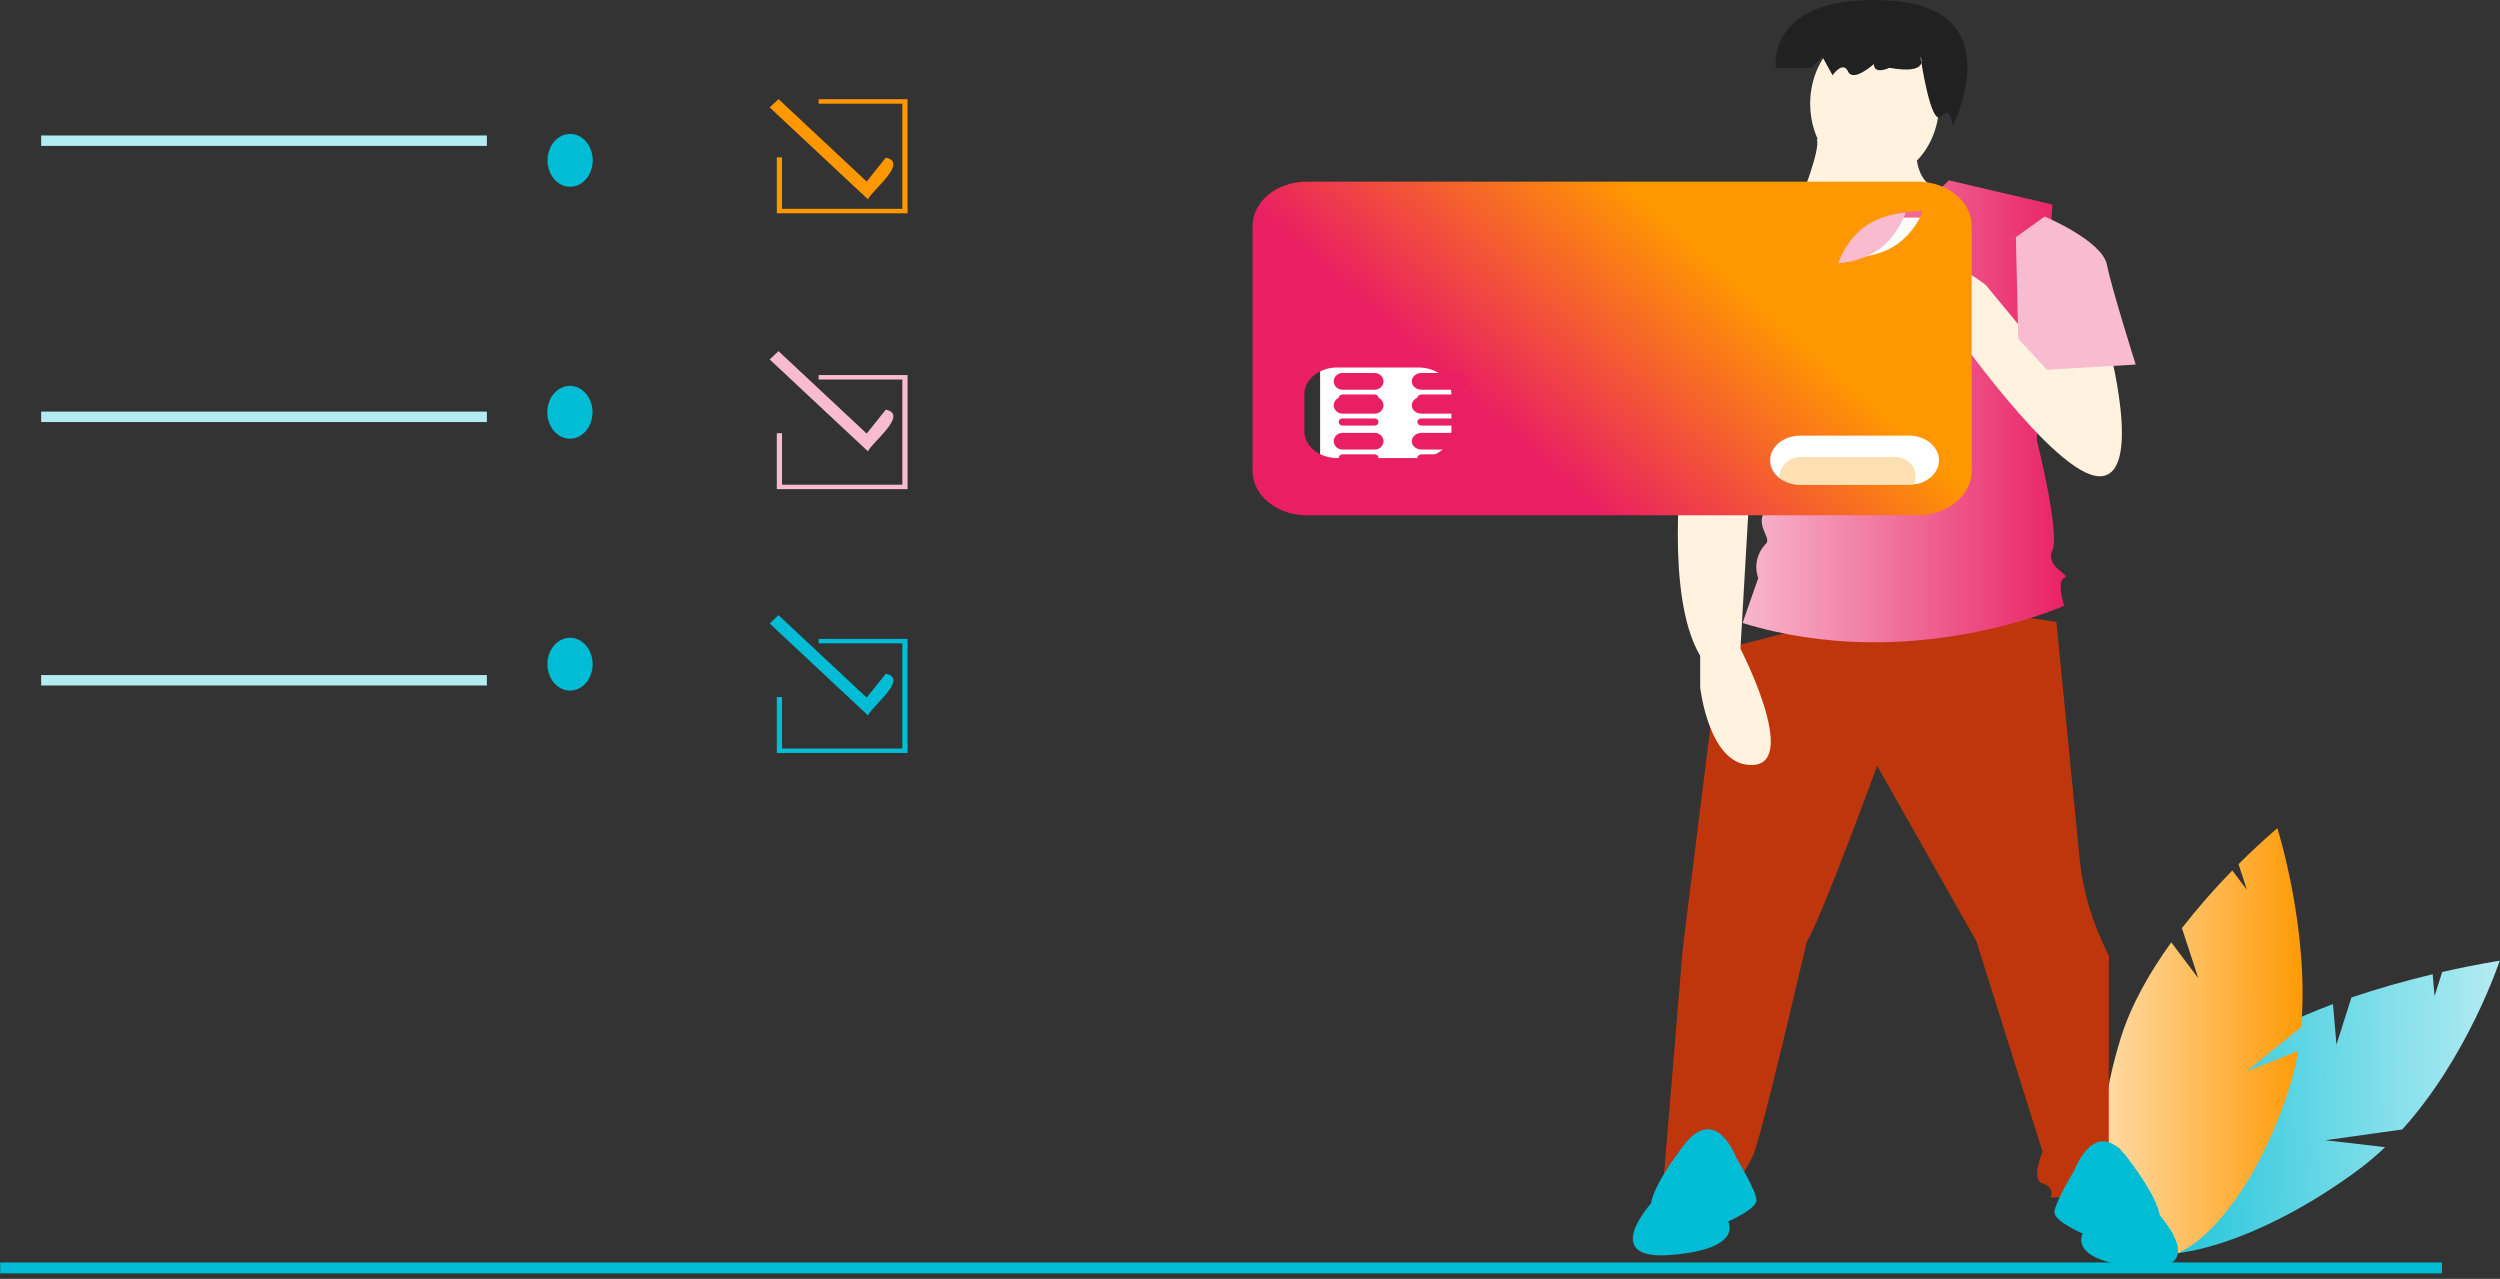 <?xml version="1.0" encoding="UTF-8"?>
<svg width="303px" height="155px" viewBox="0 0 303 155" version="1.1" xmlns="http://www.w3.org/2000/svg" xmlns:xlink="http://www.w3.org/1999/xlink">
    <rect x="0" y="0" width="303" height="155" fill="#333333" stroke="none"/>
    <!-- Generator: Sketch 64 (93537) - https://sketch.com -->
    <title>Artwork</title>
    <desc>Created with Sketch.</desc>
    <defs>
        <linearGradient x1="99.981%" y1="50.788%" x2="0.02%" y2="49.211%" id="linearGradient-1">
            <stop stop-color="#00BCD4" offset="0%"></stop>
            <stop stop-color="#B2EBF2" offset="100%"></stop>
        </linearGradient>
        <linearGradient x1="-0.001%" y1="50.001%" x2="100.002%" y2="50.001%" id="linearGradient-2">
            <stop stop-color="#FF9800" offset="0%"></stop>
            <stop stop-color="#FFE0B2" offset="100%"></stop>
        </linearGradient>
        <linearGradient x1="-5.82264814e-05%" y1="49.999%" x2="100%" y2="49.999%" id="linearGradient-3">
            <stop stop-color="#E91E63" offset="0%"></stop>
            <stop stop-color="#F8BBD0" offset="100%"></stop>
        </linearGradient>
        <linearGradient x1="71.96%" y1="61.478%" x2="28.04%" y2="38.522%" id="linearGradient-4">
            <stop stop-color="#E91E63" offset="0%"></stop>
            <stop stop-color="#FF9800" offset="100%"></stop>
        </linearGradient>
    </defs>
    <g id="Landing" stroke="none" stroke-width="1" fill="none" fill-rule="evenodd">
        <g id="Slider" transform="translate(-1141, -115)">
            <g id="Item" transform="translate(848, 61)">
                <g id="Artwork" transform="translate(444.5, 131.5) scale(-1, 1) translate(-444.5, -131.5) translate(293, 54)">
                    <g id="Group-35" transform="translate(0, 100)">
                        <g id="Group" transform="translate(0, 16.42)" fill="url(#linearGradient-1)">
                            <path d="M19.82,10.191 L18.008,4.478 C14.811,3.397 11.492,2.447 8.161,1.659 L7.932,4.313 L7.006,1.385 C2.857,0.438 0.034,0.02 0.034,0.02 C0.034,0.02 3.847,11.61 11.844,20.47 L21.162,21.778 L13.923,22.613 C14.926,23.576 16.017,24.499 17.163,25.356 C28.796,33.988 41.753,37.948 46.103,34.202 C50.454,30.455 44.55,20.421 32.917,11.79 C29.31,9.114 24.78,6.967 20.245,5.277 L19.82,10.191 Z" id="Path"></path>
                        </g>
                        <path d="M36.567,18.556 L38.549,12.485 C36.659,10.065 34.605,7.705 32.446,5.502 L30.676,7.847 L31.691,4.738 C28.967,2.019 26.982,0.379 26.982,0.379 C26.982,0.379 23.068,12.758 24.101,24.483 L30.697,29.835 L24.465,27.383 C24.68,28.718 24.994,30.052 25.388,31.354 C29.438,44.486 37.331,53.901 43.017,52.384 C48.704,50.866 50.031,38.99 45.981,25.858 C44.726,21.786 42.423,17.792 39.842,14.216 L36.567,18.556 Z" id="Path" fill="url(#linearGradient-2)"></path>
                    </g>
                    <g id="Group" transform="translate(7, 153)" fill="#00BCD4">
                        <rect id="Rectangle" x="0.033" y="0.013" width="295.942" height="1.322"></rect>
                    </g>
                    <g id="Group-37" transform="translate(39, 0)">
                        <g id="Group" transform="translate(6.811, 72.794)" fill="#BF360C">
                            <path d="M7.953,2.577 C7.953,2.577 5.618,26.398 5.117,31.503 C4.777,34.695 3.925,37.855 2.61,40.86 C1.293,43.865 1.607,42.562 1.607,44.263 L1.607,65.957 C1.607,65.957 -0.398,65.957 0.103,67.659 C0.604,69.36 1.106,72.338 1.106,72.338 L8.626,72.339 C8.626,72.339 8.124,71.063 9.628,70.637 C11.132,70.212 9.628,66.809 9.628,66.809 L17.648,41.287 L29.678,20.018 C29.678,20.018 36.696,39.159 38.2,41.287 C38.2,41.287 43.714,65.107 44.716,67.234 C45.718,69.361 46.22,69.361 45.718,70.212 C45.217,71.062 45.217,71.913 45.718,72.339 C46.22,72.764 55.744,72.339 55.744,72.339 L53.237,42.137 L48.726,5.981 L25.668,0.025 L7.953,2.577 Z" id="Path"></path>
                        </g>
                        <g id="Group" transform="translate(0, 138.308)" fill="#00BCD4">
                            <path d="M12.55,3.463 C12.55,3.463 10.097,-3.171 6.173,1.989 C2.248,7.149 2.248,8.991 2.248,8.991 C2.248,8.991 -4.13,15.993 4.701,15.256 C13.532,14.519 11.569,11.202 11.569,11.202 C11.569,11.202 15.003,9.728 15.003,8.623 C15.003,7.517 12.55,3.463 12.55,3.463" id="Path"></path>
                        </g>
                        <g id="Group" transform="translate(51.083, 136.852)" fill="#00BCD4">
                            <path d="M2.489,3.452 C2.489,3.452 4.942,-3.182 8.866,1.978 C12.791,7.137 12.791,8.98 12.791,8.98 C12.791,8.98 19.169,15.982 10.338,15.245 C1.508,14.508 3.47,11.191 3.47,11.191 C3.47,11.191 0.036,9.717 0.036,8.611 C0.036,7.506 2.489,3.452 2.489,3.452" id="Path"></path>
                        </g>
                        <g id="Group" transform="translate(28.947, 16.015)" fill="#FFF3E0">
                            <path d="M2.667,0.018 C2.667,0.018 3.683,5.409 0.636,6.653 C-2.412,7.897 7.24,12.458 9.78,12.458 C12.32,12.458 16.892,8.312 16.892,8.312 C16.892,8.312 14.351,2.091 14.86,0.847 L2.667,0.018 Z" id="Path"></path>
                        </g>
                        <g id="Group" transform="translate(36.617, 12.24) scale(-1, 1) rotate(-90) translate(-36.617, -12.24) translate(27.117, 4.24)" fill="#FFF3E0">
                            <path d="M9.177,0.012 C14.225,0.012 18.317,3.509 18.317,7.824 C18.317,12.138 14.225,15.635 9.177,15.635 C4.129,15.635 0.037,12.138 0.037,7.824 C0.037,3.509 4.129,0.012 9.177,0.012" id="Path"></path>
                        </g>
                        <g id="Group" transform="translate(13.622, 21.838)" fill="url(#linearGradient-3)">
                            <path d="M40.129,7.143 L28.246,0.795 C28.246,0.795 21.484,7.562 14.169,0.018 L1.624,2.952 L3.526,31.453 C3.526,31.453 0.673,42.771 1.624,44.866 C2.575,46.962 -0.753,47.8 0.198,48.219 C1.149,48.638 0.198,51.573 0.198,51.573 C0.198,51.573 18.738,59.956 39.179,53.668 L37.277,48.219 C37.435,47.786 37.515,47.333 37.515,46.877 C37.515,45.834 37.093,44.823 36.326,44.028 C35.56,43.233 38.228,41.513 35.851,39.417 C35.851,39.417 36.802,35.645 34.425,33.968 L33.95,28.1 L35.376,25.166 L40.129,7.143 Z" id="Path"></path>
                        </g>
                        <g id="Group" transform="translate(25.542, 0)" fill="#212121">
                            <path d="M5.704,6.859 C5.704,6.859 4.451,9.121 9.462,8.216 C9.462,8.216 11.341,9.121 11.341,7.764 C11.341,7.764 13.846,10.025 14.472,8.669 C15.098,7.312 16.351,9.121 16.351,9.121 L17.603,6.859 L18.856,8.216 L23.24,8.216 C23.24,8.216 24.493,-0.83 9.462,0.075 C-5.569,0.98 1.825,15.312 1.825,15.312 C1.825,15.312 1.946,12.739 3.199,14.096 C4.451,15.453 5.704,6.859 5.704,6.859" id="Path"></path>
                        </g>
                        <g id="Group" transform="translate(49.38, 46.588)" fill="#FFF3E0">
                            <path d="M10.185,0.022 L10.727,8.985 C10.727,8.985 12.896,25.63 8.558,32.886 L8.558,36.727 C8.558,36.727 7.474,46.543 2.051,46.116 C-3.371,45.689 3.678,32.032 3.678,32.032 L2.593,13.253 L1.509,2.583 L10.185,0.022 Z" id="Path"></path>
                        </g>
                        <g id="Group" transform="translate(6.811, 30.573)" fill="#FFF3E0">
                            <path d="M1.725,10.835 C1.725,10.835 -2.713,27.15 2.711,27.15 C8.135,27.15 20.957,8.688 20.957,8.688 C20.957,8.688 34.271,2.678 28.847,0.531 C23.422,-1.616 16.519,3.966 16.519,3.966 L8.553,13.595 L8.136,8.688 L1.725,10.835 Z" id="Path"></path>
                        </g>
                        <g id="Group" transform="translate(5.108, 26.206)" fill="#F8BBD0">
                            <path d="M14.569,2.54 L11.084,0.036 C11.084,0.036 4.112,2.957 3.531,5.878 C2.95,8.798 0.045,17.978 0.045,17.978 L10.793,18.604 L14.279,14.849 L14.569,2.54 Z" id="Path"></path>
                        </g>
                    </g>
                    <g id="Group-34" transform="translate(64, 22)">
                        <g id="Group" transform="translate(23.772, 8.702)" fill="#CFCCE0">
                            <path d="M4.046,0.652 L8.515,0.021 C11.73,2.708 13.93,6.195 14.799,9.996 C16.143,16.226 16.591,17.394 16.591,17.394 L5.838,19.731 L0.014,9.997 L4.046,0.652 Z" id="Path"></path>
                        </g>
                        <g id="Group" transform="translate(1.698, 4.351)" fill="#FFFFFF">
                            <rect id="Rectangle" x="0.006" y="0.024" width="77.297" height="32.323"></rect>
                        </g>
                        <g id="Group" transform="translate(6.792, 33.356)" fill="#FFE0B2">
                            <path d="M13.928,0.021 L2.576,0.021 C2.576,0.021 2.574,0.021 2.574,0.021 C1.163,0.021 0.019,1.057 0.019,2.335 C0.019,3.613 1.163,4.649 2.574,4.649 L13.931,4.649 C15.342,4.649 16.486,3.613 16.486,2.335 C16.486,1.057 15.342,0.021 13.931,0.021 L13.929,0.021 L13.928,0.021 Z" id="Path"></path>
                        </g>
                        <g id="Group" transform="translate(-0, -0)" fill="url(#linearGradient-4)">
                            <path d="M80.63,0.017 L6.59,0.017 L6.59,0.017 C2.968,0.017 0.031,2.432 0.031,5.409 L0.031,35.061 C0.031,38.038 2.968,40.452 6.59,40.452 L80.63,40.452 C84.252,40.452 87.189,38.038 87.189,35.061 L87.189,5.409 L87.189,5.409 C87.189,2.432 84.252,0.017 80.63,0.017 Z M6.062,3.636 C6.209,3.614 8.907,3.451 11.242,4.609 C14.113,6.028 15.216,8.774 15.261,8.889 L15.377,9.186 L15.004,9.24 C14.945,9.24 14.882,9.241 14.822,9.241 C13.178,9.241 11.56,8.892 10.128,8.229 C7.257,6.81 6.154,4.064 6.109,3.948 L5.992,3.652 L6.062,3.636 Z M31.076,36.77 L7.624,36.77 C5.619,36.77 3.993,35.433 3.993,33.785 C3.993,32.137 5.619,30.8 7.624,30.8 L20.83,30.8 C22.835,30.8 24.462,32.137 24.462,33.785 C24.462,35.433 22.835,36.77 20.83,36.77 L31.076,36.77 Z M80.916,30.257 C80.91,32.054 79.14,33.508 76.954,33.514 L67.05,33.514 C64.864,33.508 63.094,32.054 63.088,30.257 L63.088,25.798 C63.095,24.002 64.864,22.547 67.05,22.542 L76.954,22.542 C79.14,22.547 80.91,24.002 80.916,25.798 L80.916,30.257 Z" id="Shape"></path>
                        </g>
                        <g id="Group" transform="translate(61.128, 30.456)" fill="#E91E63">
                            <path d="M5.585,0.007 L1.223,0.007 C0.575,0.007 0.049,0.46 0.049,1.019 C0.049,1.578 0.575,2.031 1.223,2.031 L5.585,2.031 C6.234,2.031 6.76,1.578 6.76,1.019 C6.76,0.46 6.234,0.007 5.585,0.007 Z M5.585,3.477 L1.223,3.477 C1.223,3.477 1.222,3.477 1.222,3.477 C0.944,3.477 0.718,3.283 0.718,3.043 C0.718,2.804 0.944,2.609 1.222,2.609 L1.223,2.609 L5.585,2.61 C5.863,2.61 6.087,2.804 6.087,3.043 C6.087,3.283 5.863,3.477 5.585,3.477 L5.585,3.477 Z" id="Shape"></path>
                        </g>
                        <g id="Group" transform="translate(71.316, 30.456)" fill="#E91E63">
                            <path d="M4.979,0.007 L1.064,0.007 C0.482,0.007 0.01,0.46 0.01,1.019 C0.01,1.578 0.482,2.031 1.064,2.031 L4.979,2.031 C5.561,2.031 6.032,1.578 6.032,1.019 C6.032,0.46 5.561,0.007 4.979,0.007 Z M4.979,3.477 L1.064,3.477 C1.063,3.477 1.063,3.477 1.062,3.477 C0.813,3.477 0.611,3.283 0.611,3.043 C0.611,2.804 0.813,2.609 1.062,2.609 L1.064,2.609 L4.979,2.61 C5.228,2.61 5.429,2.804 5.429,3.043 C5.429,3.283 5.228,3.477 4.979,3.477 L4.979,3.477 Z" id="Shape"></path>
                        </g>
                        <g id="Group" transform="translate(61.128, 26.105)" fill="#E91E63">
                            <path d="M5.585,0.006 L1.223,0.006 C0.575,0.006 0.049,0.459 0.049,1.018 C0.049,1.577 0.575,2.03 1.223,2.03 L5.585,2.03 C6.234,2.03 6.76,1.577 6.76,1.018 C6.76,0.459 6.234,0.006 5.585,0.006 Z M5.585,3.476 L1.223,3.476 C0.945,3.476 0.72,3.282 0.72,3.042 C0.72,2.803 0.945,2.609 1.223,2.609 L5.585,2.609 C5.863,2.609 6.088,2.803 6.088,3.042 C6.088,3.282 5.863,3.476 5.585,3.476" id="Shape"></path>
                        </g>
                        <g id="Group" transform="translate(71.316, 26.105)" fill="#E91E63">
                            <path d="M4.979,0.006 L1.064,0.006 C0.482,0.006 0.01,0.459 0.01,1.018 C0.01,1.577 0.482,2.03 1.064,2.03 L4.979,2.03 C5.561,2.03 6.032,1.577 6.032,1.018 C6.032,0.459 5.561,0.006 4.979,0.006 Z M4.979,3.476 L1.064,3.476 C0.814,3.476 0.612,3.282 0.612,3.042 C0.612,2.803 0.814,2.609 1.064,2.609 L4.979,2.609 C5.228,2.609 5.43,2.803 5.43,3.042 C5.43,3.282 5.228,3.476 4.979,3.476 Z" id="Shape"></path>
                        </g>
                        <g id="Group" transform="translate(61.128, 23.204)" fill="#E91E63">
                            <path d="M5.585,0.005 L1.223,0.005 C0.575,0.004 0.049,0.458 0.049,1.017 C0.049,1.576 0.575,2.029 1.223,2.029 L5.585,2.029 C6.234,2.029 6.76,1.576 6.76,1.017 C6.76,0.458 6.234,0.004 5.585,0.004 L5.585,0.005 Z M5.585,3.475 L1.222,3.475 C0.944,3.475 0.718,3.281 0.718,3.042 C0.718,2.802 0.944,2.608 1.222,2.608 L5.585,2.608 C5.863,2.608 6.087,2.802 6.087,3.042 C6.087,3.281 5.863,3.475 5.585,3.475" id="Shape"></path>
                        </g>
                        <g id="Group" transform="translate(71.316, 23.204)" fill="#E91E63">
                            <path d="M4.979,0.005 L1.064,0.005 C0.482,0.004 0.01,0.458 0.01,1.017 C0.01,1.576 0.482,2.029 1.064,2.029 L4.979,2.029 C5.561,2.029 6.032,1.576 6.032,1.017 C6.032,0.458 5.561,0.004 4.979,0.004 L4.979,0.005 Z M4.979,3.475 L1.062,3.475 C0.813,3.475 0.611,3.281 0.611,3.042 C0.611,2.802 0.813,2.608 1.062,2.608 L4.979,2.608 C5.228,2.608 5.429,2.802 5.429,3.042 C5.429,3.281 5.228,3.475 4.979,3.475 Z" id="Shape"></path>
                        </g>
                    </g>
                    <g id="Group-36" transform="translate(193, 12)">
                        <g id="Group" transform="translate(1.699, 0)" fill="#FF9800">
                            <path d="M3.097,12.166 C2.728,11.148 -1.895,7.687 0.938,7.105 L3.262,10.002 L13.944,0.012 L15.018,1.017 L3.097,12.166 Z" id="Path"></path>
                        </g>
                        <g id="Group" transform="translate(1.699, 30.532)" fill="#F8BBD0">
                            <path d="M3.097,12.18 C2.728,11.161 -1.895,7.701 0.938,7.119 L3.262,10.016 L13.944,0.027 L15.018,1.031 L3.097,12.18 Z" id="Path"></path>
                        </g>
                        <g id="Group" transform="translate(1.699, 62.518)" fill="#00BCD4">
                            <path d="M3.097,12.196 C2.728,11.177 -1.895,7.716 0.938,7.135 L3.262,10.032 L13.944,0.042 L15.018,1.047 L3.097,12.196 Z" id="Path"></path>
                        </g>
                        <g id="Group" transform="translate(40.678, 7.167) scale(-1, 1) rotate(-90) translate(-40.678, -7.167) translate(37.178, 4.167)" fill="#00BCD4">
                            <path d="M3.232,0.038 C5,0.038 6.435,1.265 6.435,2.778 C6.435,4.292 5,5.518 3.232,5.518 C1.463,5.518 0.029,4.292 0.029,2.778 C0.029,1.265 1.463,0.038 3.232,0.038" id="Path"></path>
                        </g>
                        <g id="Group" transform="translate(50.963, 4.362)" fill="#B2EBF2">
                            <rect id="Rectangle" x="0.026" y="0.059" width="54.023" height="1.263"></rect>
                        </g>
                        <g id="Group" transform="translate(40.678, 37.699) scale(-1, 1) rotate(-90) translate(-40.678, -37.699) translate(37.178, 34.699)" fill="#00BCD4">
                            <path d="M3.232,0.011 C5,0.011 6.435,1.238 6.435,2.751 C6.435,4.264 5,5.491 3.232,5.491 C1.463,5.491 0.029,4.264 0.029,2.751 C0.029,1.238 1.463,0.011 3.232,0.011" id="Path"></path>
                        </g>
                        <g id="Group" transform="translate(50.963, 37.802)" fill="#B2EBF2">
                            <rect id="Rectangle" x="0.026" y="0.087" width="54.023" height="1.263"></rect>
                        </g>
                        <g id="Group" transform="translate(40.678, 68.231) scale(-1, 1) rotate(-90) translate(-40.678, -68.231) translate(37.178, 65.231)" fill="#00BCD4">
                            <path d="M3.232,0.025 C5,0.025 6.435,1.252 6.435,2.765 C6.435,4.278 5,5.505 3.232,5.505 C1.463,5.505 0.029,4.278 0.029,2.765 C0.029,1.252 1.463,0.025 3.232,0.025" id="Path"></path>
                        </g>
                        <g id="Group" transform="translate(50.963, 69.788)" fill="#B2EBF2">
                            <rect id="Rectangle" x="0.026" y="0.03" width="54.023" height="1.263"></rect>
                        </g>
                        <g id="Group" transform="translate(0, 65.426)" fill="#00BCD4">
                            <polygon id="Path" points="15.851 13.835 0.004 13.835 0.004 0.006 10.78 0.006 10.78 0.548 0.637 0.548 0.637 13.293 15.218 13.293 15.218 7.056 15.851 7.056"></polygon>
                        </g>
                        <g id="Group" transform="translate(0, 33.44)" fill="#F8BBD0">
                            <polygon id="Path" points="15.851 13.845 0.004 13.845 0.004 0.016 10.78 0.016 10.78 0.559 0.637 0.559 0.637 13.303 15.218 13.303 15.218 7.066 15.851 7.066"></polygon>
                        </g>
                        <g id="Group" transform="translate(0, 0)" fill="#FF9800">
                            <polygon id="Path" points="15.851 13.853 0.004 13.853 0.004 0.024 10.78 0.024 10.78 0.566 0.637 0.566 0.637 13.311 15.218 13.311 15.218 7.074 15.851 7.074"></polygon>
                        </g>
                    </g>
                    <g id="Group" transform="translate(75.612, 28.911) scale(-1, 1) rotate(-36.874) translate(-75.612, -28.911) translate(70.112, 26.911)" fill="#F8BBD0">
                        <path d="M5.132,0.02 C7.479,0.02 9.511,1.161 10.253,1.637 C9.51,2.112 7.48,3.253 5.132,3.253 C2.778,3.253 0.751,2.112 0.009,1.637 C0.752,1.162 2.783,0.02 5.132,0.02" id="Path"></path>
                    </g>
                </g>
            </g>
        </g>
    </g>
</svg>